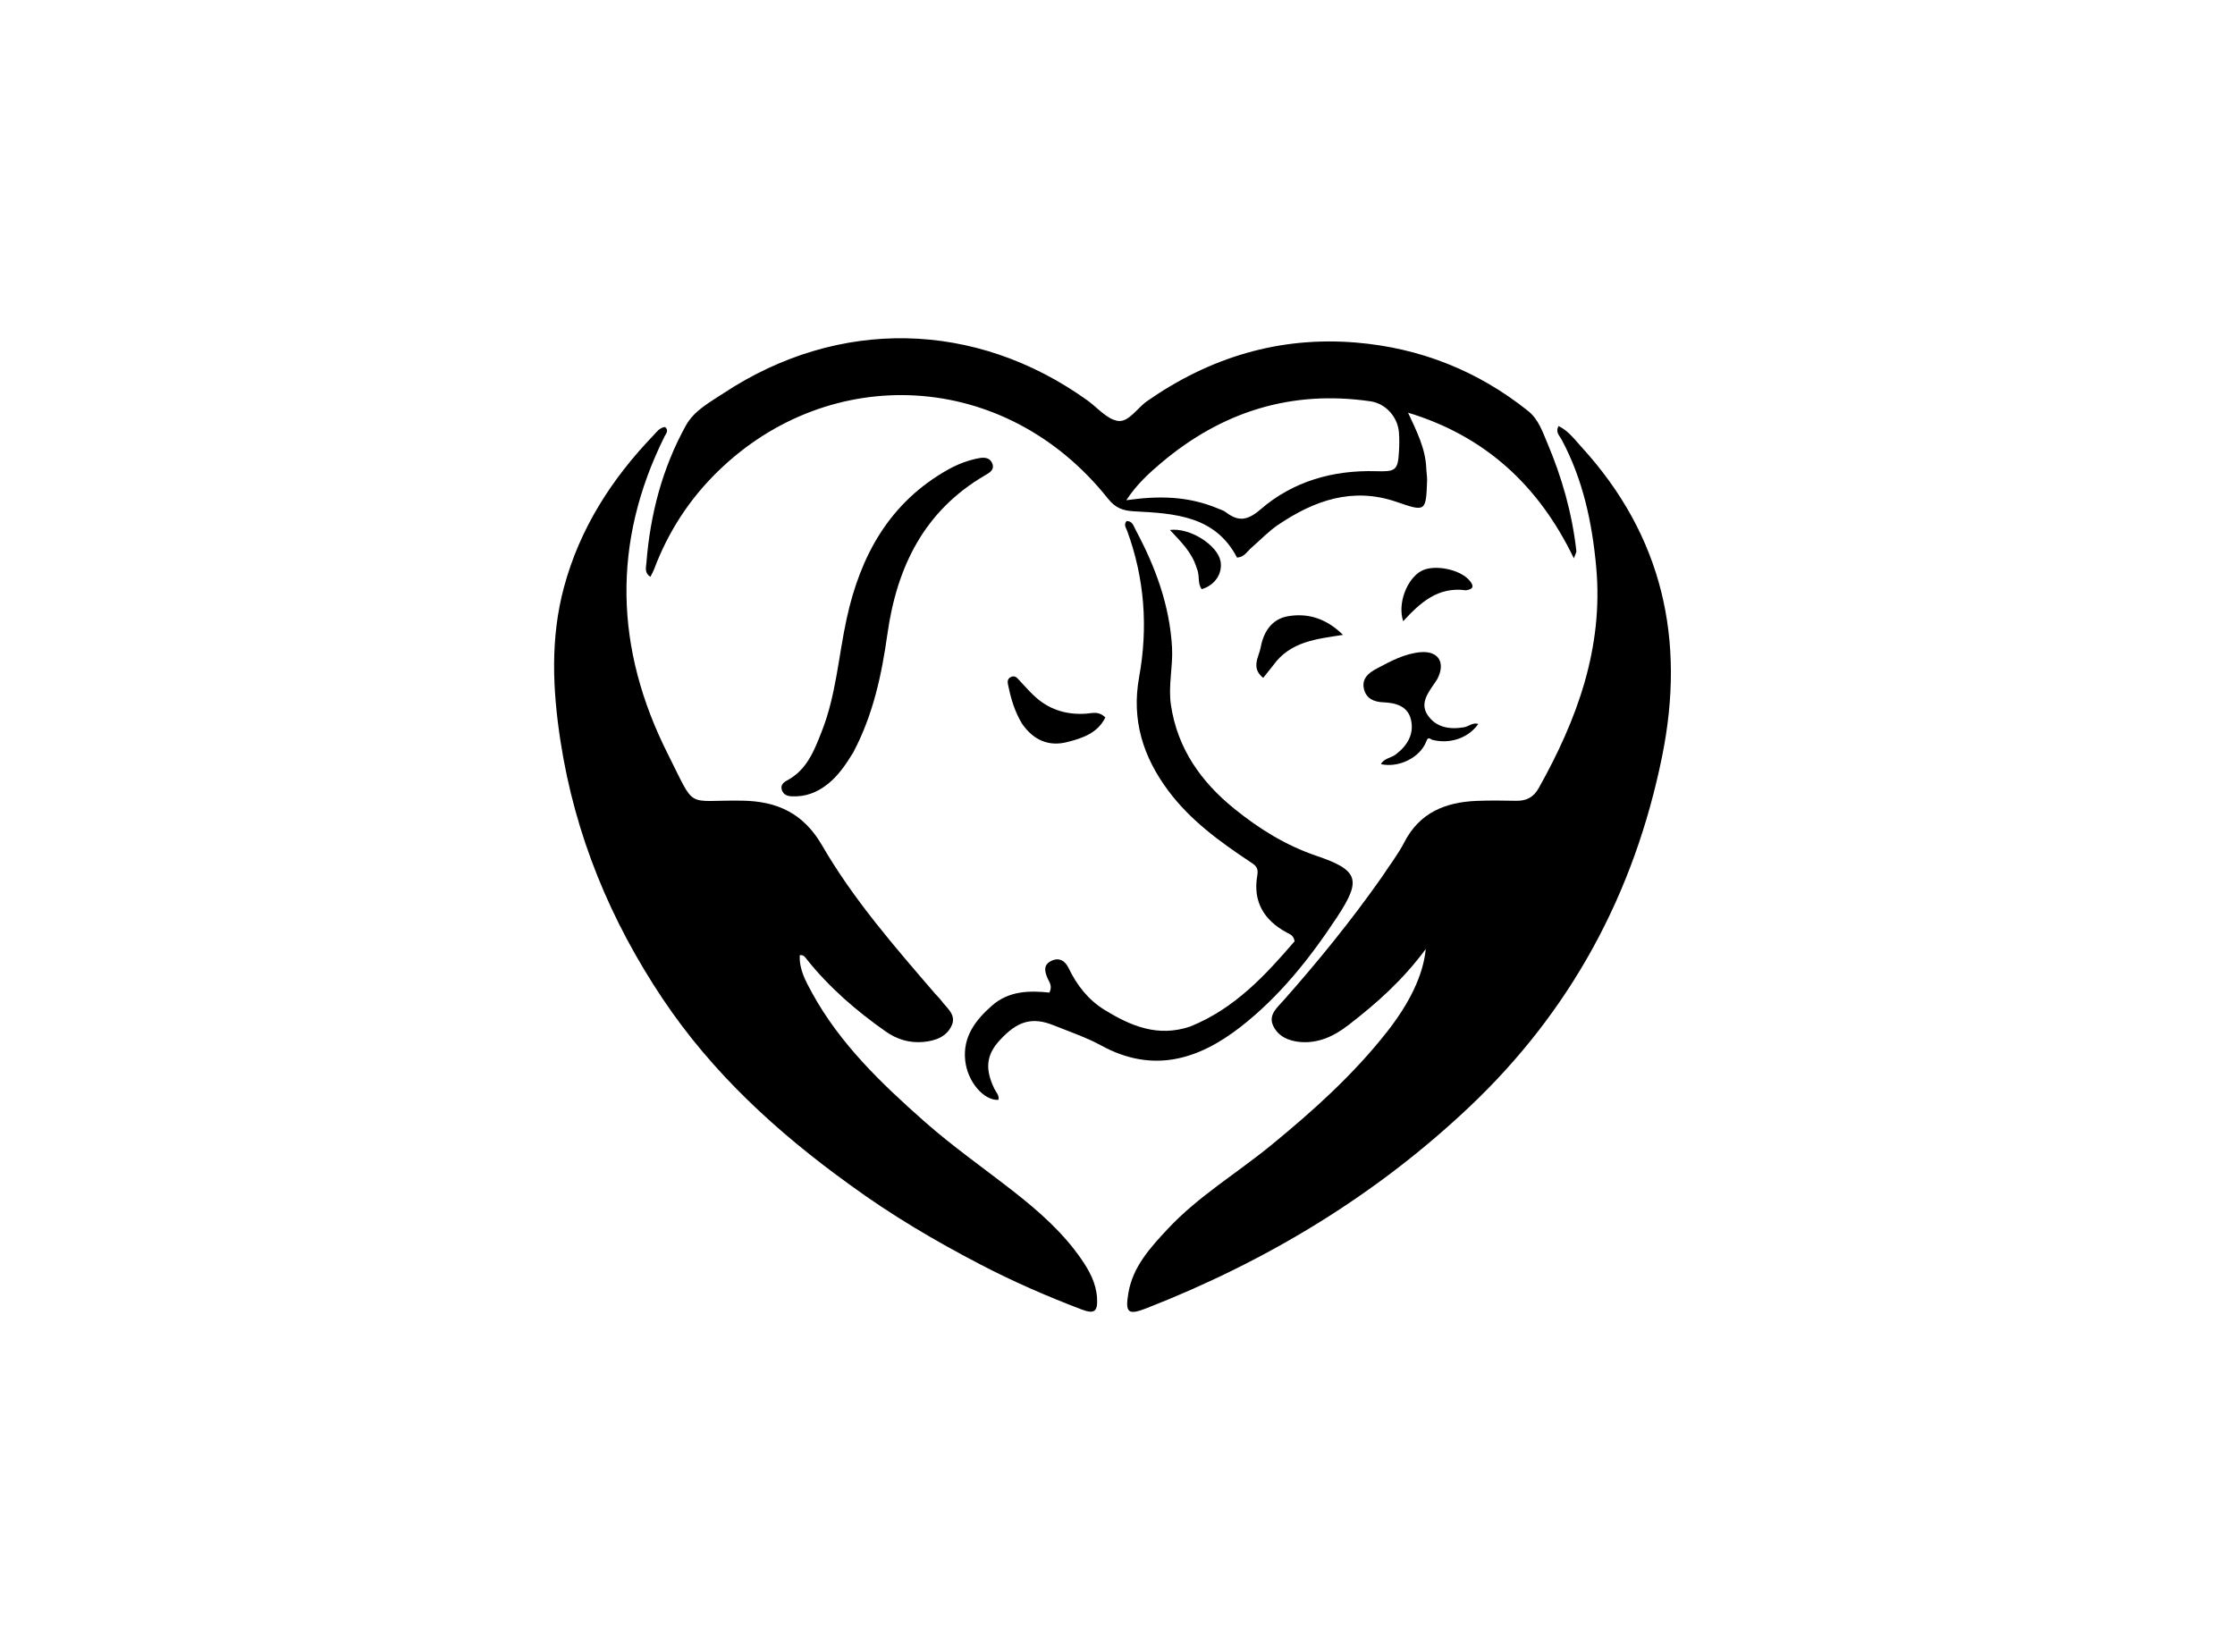 <svg version="1.1" id="Layer_1" xmlns="http://www.w3.org/2000/svg" xmlns:xlink="http://www.w3.org/1999/xlink" x="0px" y="0px"
	 width="100%" viewBox="0 0 736 544" enable-background="new 0 0 736 544" xml:space="preserve">
<path fill="#000000" opacity="1" stroke="none" 
	d="
M454.946,288.991 
	C457.603,284.926 460.409,281.34 462.458,277.363 
	C467.512,267.558 476.046,264.174 486.304,263.754 
	C490.63,263.577 494.971,263.643 499.302,263.726 
	C502.62,263.79 505.013,262.561 506.674,259.602 
	C519.366,236.987 528.054,213.309 525.646,186.803 
	C524.313,172.121 521.277,157.839 514.202,144.679 
	C513.538,143.445 512.158,142.33 513.227,140.305 
	C516.453,141.846 518.493,144.693 520.741,147.15 
	C547.561,176.475 555.15,210.711 547.317,249.217 
	C538.132,294.369 517.241,332.998 483.793,364.607 
	C452.899,393.803 417.104,415.364 377.578,430.826 
	C371.49,433.208 370.451,432.387 371.592,425.77 
	C373.085,417.107 378.775,410.917 384.461,404.81 
	C394.532,393.995 407.259,386.428 418.59,377.151 
	C432.413,365.833 445.646,353.941 456.741,339.826 
	C464.038,330.543 468.67,321.278 469.514,312.532 
	C461.923,322.834 453.17,330.561 443.887,337.703 
	C439.299,341.234 434.197,343.654 428.205,343.158 
	C424.369,342.84 420.846,341.319 419.224,337.717 
	C417.64,334.199 420.588,331.819 422.643,329.498 
	C434.026,316.638 444.855,303.339 454.946,288.991 
z"/>
<path fill="#000000" opacity="1" stroke="none" 
	d="
M279.86,390.181 
	C255.872,372.904 234.57,353.351 218.243,328.954 
	C200.993,303.177 189.369,275.081 184.602,244.25 
	C181.96,227.161 181.188,210.168 185.735,193.322 
	C190.936,174.055 201.38,157.779 215.082,143.482 
	C216.184,142.333 217.154,140.822 219.018,140.622 
	C220.353,141.749 219.31,142.793 218.859,143.7 
	C201.429,178.75 202.469,213.682 219.909,248.296 
	C229.346,267.024 225.428,263.389 244.413,263.68 
	C255.915,263.856 264.573,267.802 270.706,278.396 
	C281.002,296.179 294.533,311.685 307.913,327.22 
	C308.566,327.977 309.322,328.654 309.91,329.456 
	C311.72,331.93 314.99,334.119 313.431,337.651 
	C311.735,341.492 307.93,342.806 303.961,343.15 
	C299.487,343.538 295.365,342.297 291.697,339.722 
	C281.973,332.896 273.047,325.188 265.615,315.852 
	C265.117,315.227 264.698,314.422 263.367,314.555 
	C263.134,319.219 265.305,323.126 267.419,326.984 
	C276.628,343.793 290.222,356.784 304.373,369.297 
	C313.749,377.588 324.005,384.741 333.838,392.441 
	C342.114,398.921 350,405.858 356.042,414.599 
	C358.715,418.467 360.959,422.563 361.259,427.381 
	C361.546,431.973 360.397,432.856 356.078,431.209 
	C344.709,426.875 333.557,422.015 322.77,416.389 
	C307.989,408.679 293.625,400.257 279.86,390.181 
z"/>
<path fill="#000000" opacity="1" stroke="none" 
	d="
M412.252,180.254 
	C410.623,181.617 409.793,183.506 407.356,183.626 
	C400.177,169.828 386.758,169.087 373.544,168.395 
	C369.712,168.195 367.326,167.31 364.827,164.172 
	C330.922,121.576 273.246,119.354 236.448,155.191 
	C226.96,164.432 220,175.201 215.37,187.549 
	C215.09,188.295 214.665,188.985 214.178,189.959 
	C212.139,188.637 212.75,186.841 212.863,185.397 
	C214.115,169.439 218.08,154.21 225.853,140.152 
	C228.595,135.194 233.697,132.517 238.252,129.511 
	C276.106,104.536 321.191,105.444 358.025,131.813 
	C361.394,134.225 364.563,138.133 368.19,138.619 
	C371.697,139.089 374.49,134.374 377.731,132.111 
	C398.441,117.653 421.326,110.726 446.501,112.812 
	C467.553,114.556 486.6,122.065 503.211,135.341 
	C506.633,138.076 507.968,142.172 509.563,145.936 
	C514.385,157.31 517.73,169.135 519.107,181.457 
	C519.155,181.883 518.818,182.351 518.282,183.874 
	C506.663,159.746 488.935,143.566 463.689,135.909 
	C466.462,141.936 469.438,147.65 469.682,154.261 
	C469.731,155.587 469.997,156.913 469.952,158.233 
	C469.601,168.551 469.469,168.596 459.922,165.297 
	C445.461,160.301 432.755,164.807 420.851,172.874 
	C417.841,174.915 415.273,177.609 412.252,180.254 
M400.919,167.397 
	C401.83,167.808 402.862,168.061 403.631,168.655 
	C407.766,171.845 410.777,171.492 415.088,167.767 
	C425.827,158.49 438.95,154.784 453.07,155.18 
	C459.469,155.36 460.344,155.016 460.688,148.742 
	C460.806,146.584 460.859,144.398 460.663,142.251 
	C460.203,137.221 456.282,132.89 451.323,132.166 
	C425.174,128.345 402.248,135.616 382.24,152.574 
	C378.177,156.018 374.233,159.641 370.894,164.737 
	C381.437,163.246 390.994,163.301 400.919,167.397 
z"/>
<path fill="#000000" opacity="1" stroke="none" 
	d="
M391.945,338.064 
	C406.723,332.096 416.756,321.079 426.322,309.989 
	C425.967,307.964 424.735,307.652 423.741,307.116 
	C416.15,303.031 412.492,296.819 414.055,288.186 
	C414.551,285.443 413.05,284.748 411.356,283.62 
	C401.485,277.046 391.944,270.09 384.744,260.433 
	C376.414,249.26 372.552,237.098 375.119,223.002 
	C378.093,206.674 376.942,190.542 371.191,174.854 
	C370.812,173.82 369.95,172.785 370.996,171.592 
	C372.942,171.561 373.307,173.264 373.961,174.483 
	C380.475,186.628 385.197,199.364 385.961,213.265 
	C386.307,219.56 384.652,225.819 385.599,232.18 
	C387.737,246.529 395.502,257.459 406.428,266.31 
	C414.592,272.924 423.402,278.426 433.559,281.867 
	C447.529,286.599 448.335,289.822 440.352,301.955 
	C431.418,315.532 421.391,328.171 408.502,338.209 
	C394.497,349.114 379.53,353.547 362.641,344.322 
	C357.702,341.623 352.274,339.801 347.027,337.685 
	C339.936,334.826 335.132,336.178 329.278,342.519 
	C324.783,347.388 324.273,351.985 327.463,358.591 
	C328.023,359.751 329.162,360.719 328.764,362.225 
	C323.946,362.465 318.604,356.26 317.85,349.267 
	C317.009,341.465 321.193,335.997 326.64,331.194 
	C332.21,326.284 339.018,326.188 345.586,326.889 
	C346.681,324.604 345.467,323.401 344.925,322.085 
	C344.029,319.911 343.524,317.813 346.104,316.494 
	C348.768,315.132 350.771,316.474 351.867,318.754 
	C354.609,324.456 358.344,329.263 363.747,332.585 
	C372.31,337.85 381.22,341.691 391.945,338.064 
z"/>
<path fill="#000000" opacity="1" stroke="none" 
	d="
M280.969,247.817 
	C278.502,251.832 276.077,255.418 272.636,258.167 
	C269.131,260.966 265.184,262.516 260.627,262.241 
	C259.201,262.155 257.985,261.693 257.489,260.227 
	C256.945,258.621 257.937,257.689 259.172,257.033 
	C265.776,253.527 268.184,247.064 270.678,240.695 
	C275.331,228.814 276.126,216.079 278.806,203.76 
	C283.333,182.948 292.949,165.421 312.274,154.609 
	C315.49,152.81 318.923,151.517 322.552,150.863 
	C324.259,150.555 326.061,150.764 326.775,152.651 
	C327.549,154.696 325.966,155.612 324.475,156.479 
	C304.355,168.171 295.348,186.649 292.222,208.862 
	C290.341,222.232 287.547,235.397 280.969,247.817 
z"/>
<path fill="#000000" opacity="1" stroke="none" 
	d="
M471.532,243.609 
	C470.264,242.731 470.047,243.251 469.657,244.25 
	C467.604,249.512 460.63,252.955 454.753,251.654 
	C455.809,249.686 458.073,249.638 459.601,248.482 
	C463.518,245.518 465.81,241.624 464.588,236.815 
	C463.496,232.516 459.586,231.453 455.526,231.291 
	C452.422,231.168 449.837,230.034 449.132,226.794 
	C448.403,223.442 450.705,221.584 453.325,220.199 
	C457.885,217.787 462.447,215.277 467.707,214.792 
	C473.536,214.255 476.051,218.019 473.485,223.293 
	C473.124,224.035 472.611,224.706 472.142,225.392 
	C470.038,228.464 467.671,231.793 470.086,235.426 
	C472.866,239.608 477.356,240.311 482.113,239.508 
	C483.68,239.243 484.995,237.822 486.815,238.425 
	C483.559,243.046 477.462,245.188 471.532,243.609 
z"/>
<path fill="#000000" opacity="1" stroke="none" 
	d="
M336.538,238.31 
	C334.189,234.367 333,230.393 332.132,226.305 
	C331.856,225.006 331.356,223.566 333.055,222.885 
	C334.434,222.331 335.128,223.493 335.928,224.331 
	C337.764,226.255 339.49,228.316 341.514,230.02 
	C346.198,233.962 351.692,235.471 357.798,235.017 
	C359.695,234.876 361.78,234.084 363.997,236.275 
	C361.474,241.452 356.462,243.101 351.486,244.374 
	C345.386,245.935 340.374,243.823 336.538,238.31 
z"/>
<path fill="#000000" opacity="1" stroke="none" 
	d="
M419.178,219.232 
	C418.044,220.664 417.132,221.806 415.98,223.247 
	C411.802,219.928 414.612,216.205 415.164,213.16 
	C416.053,208.26 418.686,203.884 424.124,202.945 
	C430.976,201.763 437.023,203.896 442.256,209.084 
	C433.649,210.46 424.937,211.138 419.178,219.232 
z"/>
<path fill="#000000" opacity="1" stroke="none" 
	d="
M482.778,194.402 
	C473.526,193.12 467.681,198.482 462.077,204.586 
	C460.14,198.77 463.321,190.661 467.976,188.072 
	C472.217,185.713 480.962,187.478 484.029,191.298 
	C485.205,192.762 485.567,193.959 482.778,194.402 
z"/>
<path fill="#000000" opacity="1" stroke="none" 
	d="
M394.07,187.066 
	C392.491,181.812 388.82,178.379 385.274,174.536 
	C391.875,173.673 400.974,179.572 401.933,184.851 
	C402.662,188.866 400.081,192.74 395.734,194.033 
	C394.24,192.076 395.201,189.507 394.07,187.066 
z"/>
</svg>